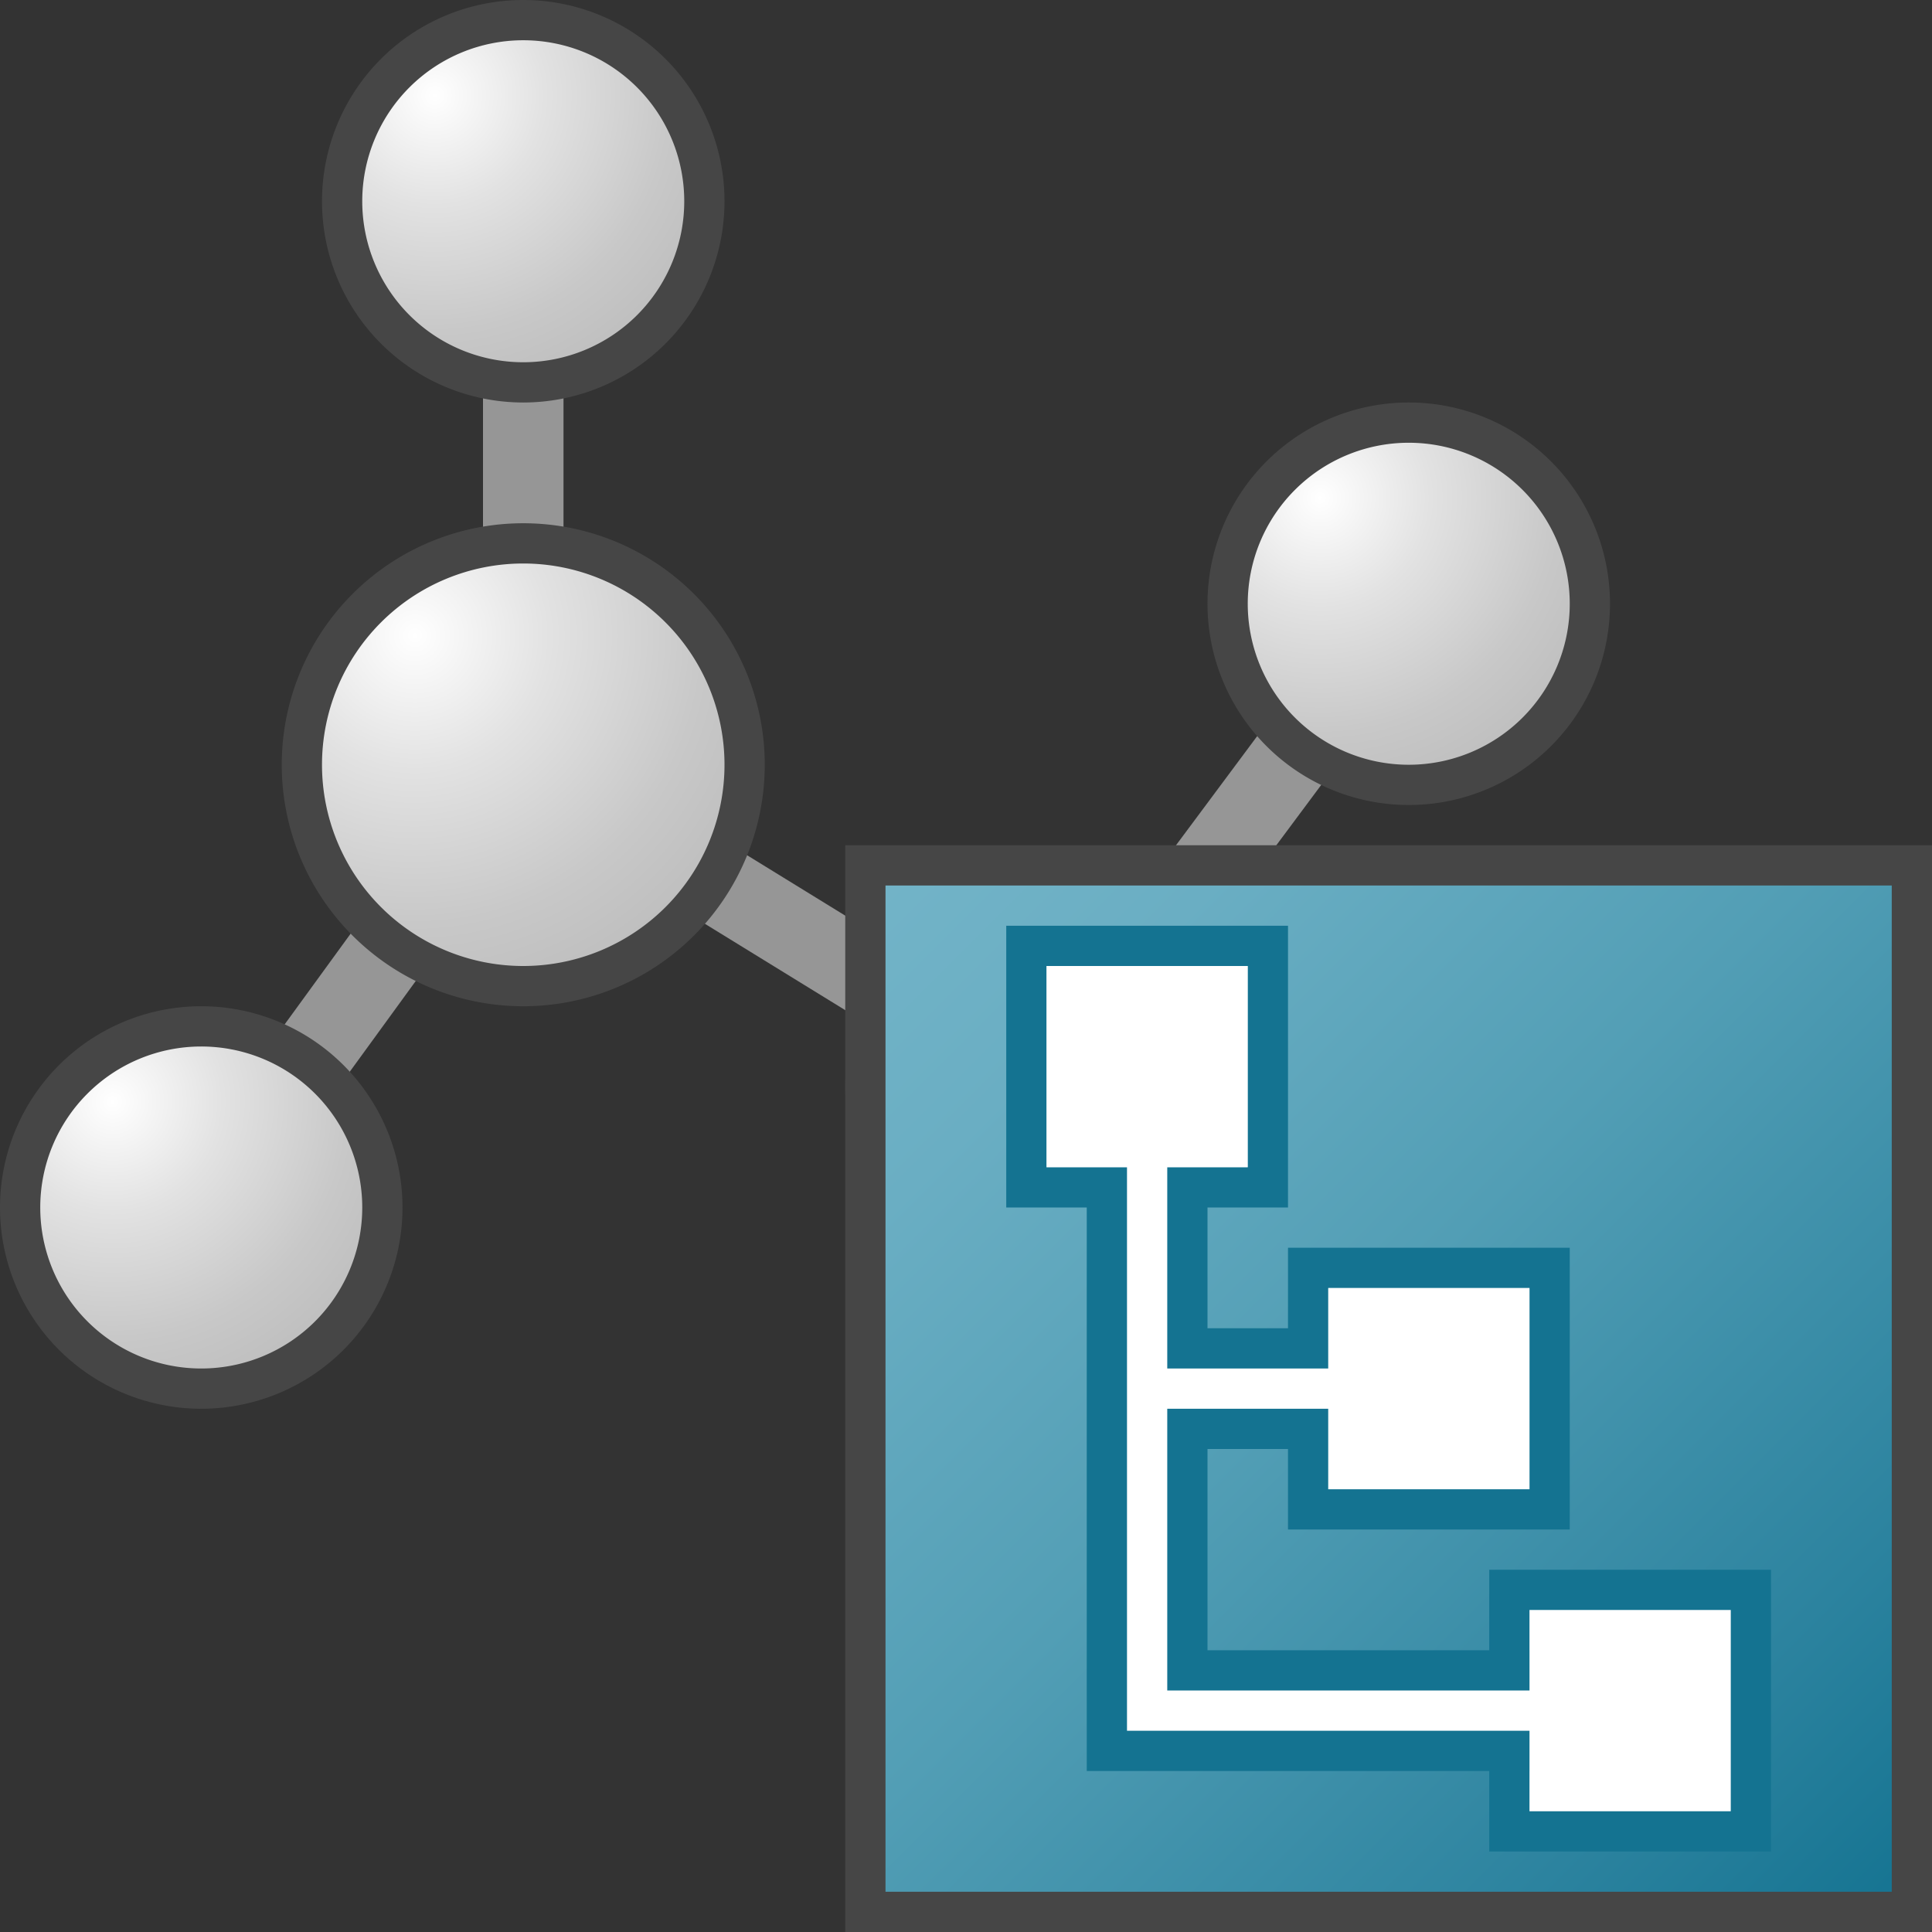 <svg id="Layer_1" data-name="Layer 1" xmlns="http://www.w3.org/2000/svg" xmlns:xlink="http://www.w3.org/1999/xlink" viewBox="0 0 48 48">
    <rect x="0" y="0" width="48" height="48" fill="#333333" stroke="none"/>
    <radialGradient id="radial-gradient" cx="32.799" cy="12.373" r="7.72" gradientUnits="userSpaceOnUse">
      <stop offset="0" stop-color="#fff"/>
      <stop offset="0.355" stop-color="#e2e2e2"/>
      <stop offset="0.76" stop-color="#c8c8c8"/>
      <stop offset="1" stop-color="#bebebe"/>
    </radialGradient>
    <radialGradient id="radial-gradient-2" cx="23.799" cy="24.373" r="7.72" xlink:href="#radial-gradient"/>
    <radialGradient id="radial-gradient-3" cx="10.31" cy="15.789" r="9.436" xlink:href="#radial-gradient"/>
    <radialGradient id="radial-gradient-4" cx="10.211" cy="-71.404" r="8.578" gradientTransform="translate(1.609 66.636) scale(0.9)" xlink:href="#radial-gradient"/>
    <radialGradient id="radial-gradient-5" cx="1.322" cy="-43.626" r="8.578" gradientTransform="translate(1.609 66.636) scale(0.9)" xlink:href="#radial-gradient"/>
    <linearGradient id="Dark_Blue_Grad" data-name="Dark Blue Grad" x1="21.5" y1="21.5" x2="47.5" y2="47.5" gradientUnits="userSpaceOnUse">
      <stop offset="0" stop-color="#73b4c8"/>
      <stop offset="0.175" stop-color="#6aaec3"/>
      <stop offset="0.457" stop-color="#529eb5"/>
      <stop offset="0.809" stop-color="#2c839f"/>
      <stop offset="1" stop-color="#147391"/>
    </linearGradient>
  <polyline points="13 7 13 19 5 30" fill="none" stroke="#969696" stroke-miterlimit="10" stroke-width="2"/>
  <polyline points="13 19 26 27 34.878 15.067" fill="none" stroke="#969696" stroke-linecap="round" stroke-linejoin="round" stroke-width="2"/>
  <path d="M39.5,15A4.5,4.5,0,1,1,35,10.5,4.5,4.5,0,0,1,39.5,15Z" stroke="#464646" stroke-linecap="round" stroke-linejoin="round" fill="url(#radial-gradient)"/>
  <path d="M30.5,27A4.5,4.5,0,1,1,26,22.5,4.5,4.5,0,0,1,30.5,27Z" stroke="#464646" stroke-linecap="round" stroke-linejoin="round" fill="url(#radial-gradient-2)"/>
  <path d="M18.5,19A5.5,5.5,0,1,1,13,13.5,5.5,5.5,0,0,1,18.5,19Z" stroke="#464646" stroke-linecap="round" stroke-linejoin="round" fill="url(#radial-gradient-3)"/>
  <path d="M17.5,5A4.5,4.5,0,1,1,13,.5,4.5,4.5,0,0,1,17.5,5Z" stroke="#464646" stroke-linecap="round" stroke-linejoin="round" fill="url(#radial-gradient-4)"/>
  <path d="M9.5,30A4.5,4.5,0,1,1,5,25.5,4.5,4.5,0,0,1,9.5,30Z" stroke="#464646" stroke-linecap="round" stroke-linejoin="round" fill="url(#radial-gradient-5)"/>
  <rect x="21.5" y="21.5" width="26" height="26" stroke="#464646" stroke-miterlimit="10" fill="url(#Dark_Blue_Grad)"/>
  <polyline points="28.5 29.5 28.5 42.5 38.5 42.5" fill="none" stroke="#147391" stroke-miterlimit="10" stroke-width="3"/>
  <line x1="29" y1="34.5" x2="32.5" y2="34.5" fill="none" stroke="#147391" stroke-miterlimit="10" stroke-width="3"/>
  <rect x="25.5" y="23.5" width="6" height="6" fill="none" stroke="#147391" stroke-miterlimit="10"/>
  <rect x="26" y="24" width="5" height="5" fill="#fff"/>
  <rect x="32.5" y="31.5" width="6" height="6" fill="none" stroke="#147391" stroke-miterlimit="10"/>
  <rect x="33" y="32" width="5" height="5" fill="#fff"/>
  <rect x="37.5" y="39.5" width="6" height="6" fill="none" stroke="#147391" stroke-miterlimit="10"/>
  <rect x="38" y="40" width="5" height="5" fill="#fff"/>
  <line x1="28.5" y1="34.5" x2="33.5" y2="34.5" fill="none" stroke="#fff" stroke-miterlimit="10"/>
  <polyline points="28.5 28.75 28.5 42.5 38.5 42.5" fill="none" stroke="#fff" stroke-miterlimit="10"/>
</svg>

